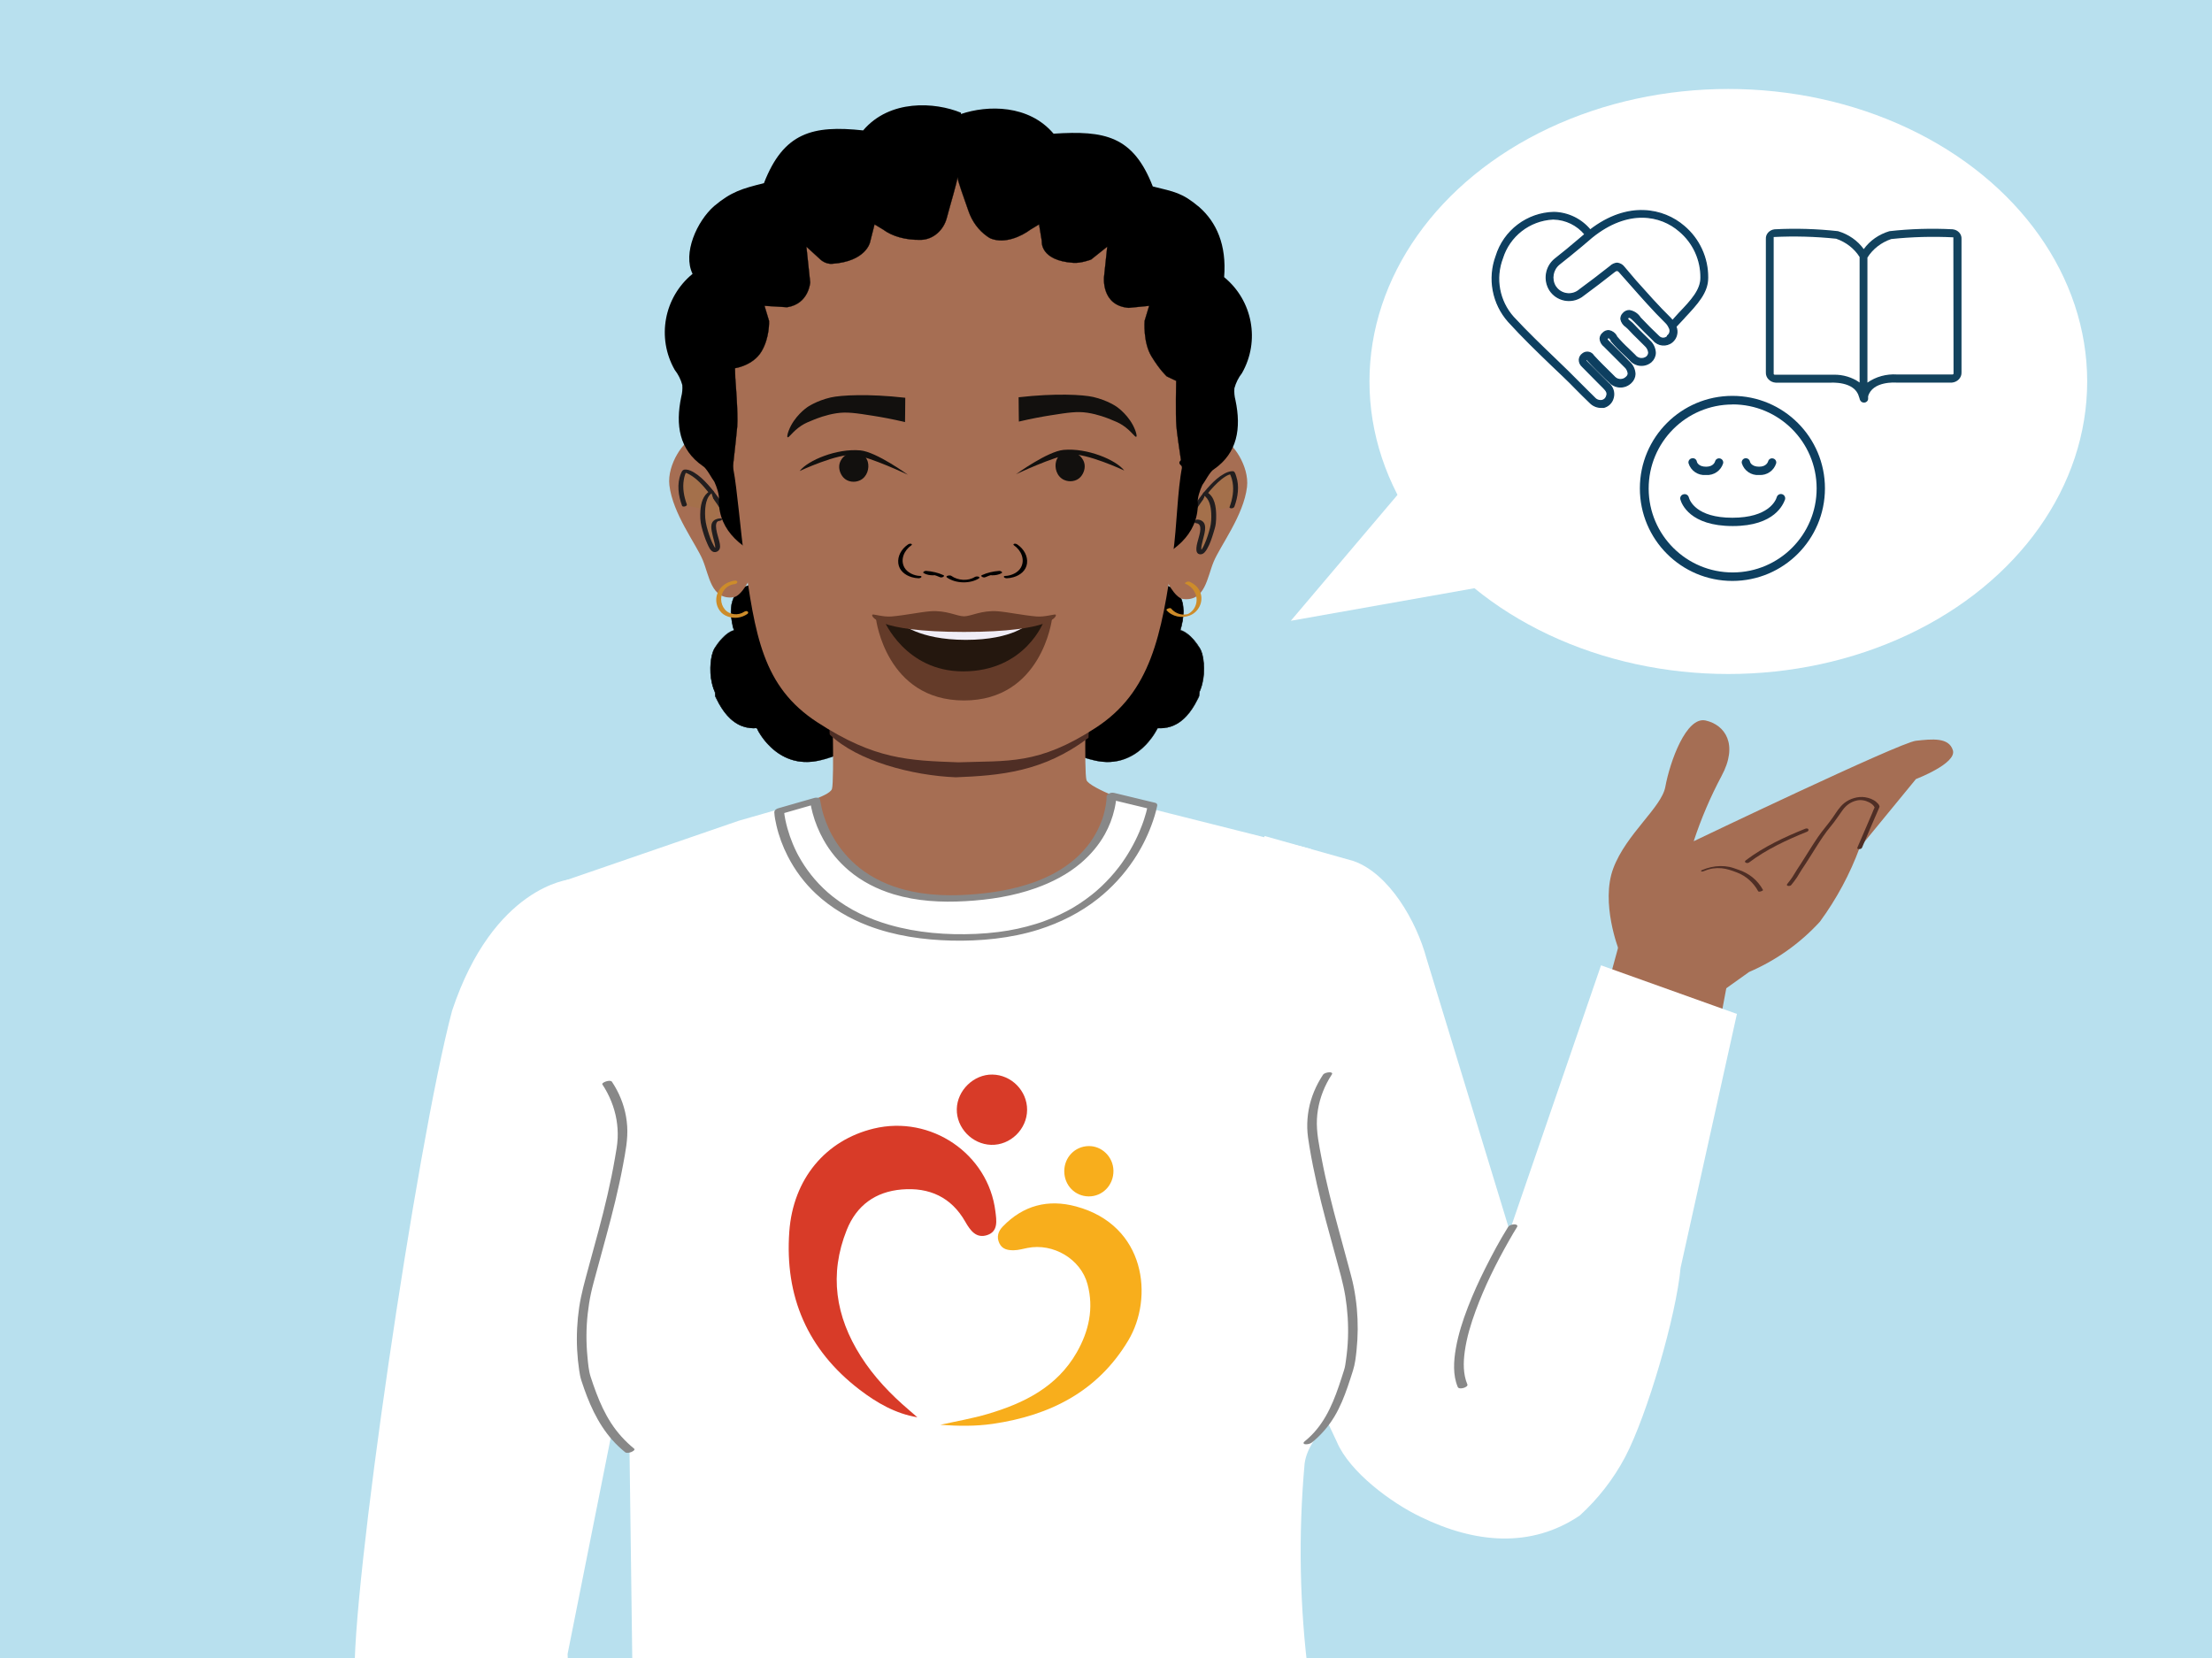 <?xml version="1.0" encoding="UTF-8"?>
<svg id="Layer_1" data-name="Layer 1" xmlns="http://www.w3.org/2000/svg" viewBox="0 0 1334 1000">
  <rect x="0" y="0" width="1334" height="1000" fill="#808080" stroke="none"/>
  <defs>
    <style>
      .cls-1 {
        fill: #cd8c2a;
      }

      .cls-1, .cls-2, .cls-3, .cls-4, .cls-5, .cls-6, .cls-7, .cls-8, .cls-9, .cls-10, .cls-11, .cls-12, .cls-13, .cls-14, .cls-15, .cls-16, .cls-17, .cls-18 {
        stroke-width: 0px;
      }

      .cls-19 {
        stroke: #000;
        stroke-width: .14px;
      }

      .cls-19, .cls-20 {
        stroke-miterlimit: 10;
      }

      .cls-19, .cls-10 {
        fill: #000;
      }

      .cls-2 {
        fill: #d83b28;
      }

      .cls-3 {
        fill: #a4704b;
      }

      .cls-20 {
        stroke: #0d3f60;
        stroke-width: .75px;
      }

      .cls-20, .cls-5 {
        fill: #0d3f60;
      }

      .cls-4 {
        fill: #643b29;
      }

      .cls-6 {
        fill: #13435e;
      }

      .cls-7 {
        fill: #f0edf6;
      }

      .cls-8 {
        fill: #a56e54;
      }

      .cls-9 {
        fill: #888;
      }

      .cls-11 {
        fill: #221e1f;
      }

      .cls-12 {
        fill: #a66e53;
      }

      .cls-13 {
        fill: #12100e;
      }

      .cls-14 {
        fill: #b8e0ee;
      }

      .cls-15 {
        fill: #f8ae1c;
      }

      .cls-16 {
        fill: #24170e;
      }

      .cls-17 {
        fill: #fff;
      }

      .cls-18 {
        fill: #4f2e25;
      }
    </style>
  </defs>
  <rect class="cls-14" x="-11.35" y="-28.91" width="1359.5" height="1057.58" rx="12" ry="12"/>
  <g>
    <path class="cls-8" d="M1022.61,707.71c4.66-41.72,21.26-126.17,21.26-126.17l-64.26-23.82-40.29,147.66c25.34,11.07,57.37-7.28,83.29,2.33Z"/>
    <path class="cls-8" d="M1013.77,615.51l41.09-29.31c16.21-6.96,30.75-17.28,42.66-30.29,10.05-13.71,18.14-28.75,24.02-44.7l24.29-29.61,9.63-11.74s24.68-9.39,22.28-17.33c-2.4-7.94-12.52-6.84-22.35-5.75-9.83,1.09-133.96,60.57-133.96,60.57,4.45-13.54,10.05-26.66,16.74-39.24,10.41-19.22,2.11-30.94-9.54-33.56-11.65-2.62-21.47,24.55-24.32,40.04-2.28,12.43-23.59,28.32-31.38,49.14-7.79,20.82,3.35,49.14,3.35,49.14-8.88,38.51,37.46,42.63,37.46,42.63Z"/>
    <path class="cls-18" d="M1122.91,511.31c3.49-8.11,6.86-16.29,10.46-24.34,0-.01.01-.03.02-.04-.51,1.12.14-.63.03-.03.06-.29.11-.38.04-.7-.19-.92-1.19-1.86-1.84-2.44-1.86-1.66-4.46-2.58-6.89-2.94-4.31-.64-9.1.81-12.5,3.53-2.93,2.35-4.82,5.65-6.93,8.7-2.83,4.08-6.18,7.74-8.98,11.85-3.57,5.24-6.81,10.7-10.25,16.02-1.5,2.32-3.05,4.58-4.44,6.97-1.08,1.86-2.43,3.52-3.76,5.21-1.1,1.4,1.66,1.57,2.37.66,1.2-1.53,2.47-3.04,3.52-4.68s1.9-3.26,2.97-4.84c2.98-4.39,5.72-8.93,8.57-13.4,2.73-4.29,5.5-8.6,8.79-12.49,2.64-3.12,4.77-6.55,7.19-9.83,2.15-2.91,4.8-4.84,8.35-5.7,2.53-.61,5.23-.14,7.54,1.04,1.1.56,2.1,1.26,2.86,2.25,0,0,.55.93.55.93.05,0,.48-1.06.07-.29-.65,1.19-1.09,2.54-1.63,3.79-1.1,2.57-2.21,5.13-3.31,7.7-1.85,4.29-3.69,8.59-5.54,12.88-.61,1.41,2.29,1.22,2.73.2h0Z"/>
    <path class="cls-18" d="M1054.8,520.18c10.6-7.99,22.81-13.64,35.06-18.59.56-.22,1.08-.92.68-1.5-.42-.62-1.4-.45-1.97-.22-12.49,5.04-24.9,10.84-35.7,18.98-1.57,1.18.77,2.19,1.92,1.33h0Z"/>
    <path class="cls-18" d="M1063.22,536.74c-3.21-5.89-8.44-10.09-14.79-12.18-1.85-.61-3.61-1.35-5.54-1.73-1.78-.35-3.59-.52-5.41-.49-3.83.05-7.55.93-11.06,2.42-.4.17-.84.5-.35.78.5.28,1.58-.17,2.03-.36,3.19-1.36,6.65-1.84,10.1-1.53,3.23.28,6.28,1.41,9.29,2.55,5.49,2.08,10.04,6.19,12.83,11.32.4.73,3.15-.31,2.9-.78h0Z"/>
    <path class="cls-17" d="M342.3,997.55l43.6-218.55-42.22-248.59s-45.98,3.98-71.04,79.16c-21.38,80.54-61.3,352.5-58.7,404,.84,15.33,6.05,52.57,12.87,97.02h120.23l-4.75-113.03Z"/>
    <path class="cls-17" d="M965.54,582.21l-55.1,160.16-50.19-164.45c-5.98-22.15-22.38-51.03-43.99-58.62l-53.64-15.1-36.55,195.1,80.16,170.34c7.66,18.16,32.87,36.82,50.58,45.25,32.57,15.86,66.38,19.09,95.89-.84,11.08-10.09,20.33-22.01,27.36-35.25,13.41-25.52,30.85-85.42,33.45-114.15l33.98-153.13-81.93-29.31Z"/>
    <path class="cls-17" d="M802.85,1078.63c-2.81-11.78-6.66-23.3-11.49-34.41-3.22-10.49-1.25-21.32-2.05-32.26-5.56-42.87-6.4-86.22-2.53-129.28,2.61-19.23,25.96-30.65,37-67.59,9.73-32.26-33.26-303.08-33.26-303.08l-95.94-24.14-24.37-4.98-1.92-1.07c-.21,1.45-.21,2.92,0,4.37v2.38c-13.33,23.66-37.47,39.22-64.52,41.61-9.39.65-18.81.65-28.2,0-29.27-1.71-55.97-17.28-71.88-41.92l-.46-9.81-57.7,16.55-107.67,37.09-2.3,219.7c2.53,45.29-1.38,53.64,17.47,94.49l26.59,26.74,1.84,139.24s-15.79,37.63-35.1,97.02h461.55c-1.92-10.12-2.99-21.07-5.06-30.65Z"/>
    <path class="cls-9" d="M909.52,739.98c-5.04,8.07-9.55,16.5-13.81,25-3.83,7.65-7.38,15.44-10.46,23.42-3.1,8.03-5.78,16.31-7.26,24.81-1.32,7.59-1.91,16.05,1.14,23.31.81,1.92,6.51.14,5.8-1.55-2.64-6.28-2.48-13.4-1.55-20.02,1.17-8.34,3.65-16.49,6.55-24.38,5.35-14.58,12.31-28.58,19.97-42.07,1.62-2.85,3.26-5.7,5-8.48.7-1.12-.61-1.58-1.54-1.59-1.19-.02-3.14.44-3.83,1.55h0Z"/>
    <path class="cls-9" d="M797.89,648.17c-4.21,6.39-7.25,13.47-8.64,21.02-.67,3.65-.96,7.39-.88,11.1.09,3.94.74,7.8,1.39,11.67,2.51,14.95,5.98,29.7,9.89,44.35,1.91,7.15,3.9,14.28,5.83,21.43,2.15,7.95,4.52,15.91,5.85,24.05s1.91,16.91,1.59,25.4c-.16,4.3-.56,8.58-1.16,12.84-.29,2.06-.52,4.2-1.16,6.19-.52,1.61-1.03,3.22-1.55,4.84-4.09,12.69-8.8,25.31-18.48,34.88-1.23,1.22-2.53,2.36-3.87,3.46-.87.71-.71,1.49.44,1.64,1.29.17,3.08-.27,4.1-1.1,5.44-4.43,9.99-9.69,13.59-15.71,3.36-5.62,5.8-11.72,7.93-17.89,1.11-3.21,2.14-6.45,3.17-9.69,1.27-3.96,1.74-8.15,2.17-12.28.87-8.4.94-16.88.16-25.29-.4-4.32-1.02-8.62-1.86-12.88-.81-4.11-1.97-8.17-3.04-12.22-1.95-7.38-3.99-14.73-5.99-22.1-3.9-14.31-7.59-28.67-10.35-43.24-1.48-7.79-3.21-15.74-2.81-23.71.38-7.57,2.51-15.04,5.98-21.77.91-1.77,1.92-3.48,3.01-5.14.7-1.06-.61-1.33-1.46-1.31-1.11.03-3.17.44-3.85,1.48h0Z"/>
  </g>
  <g>
    <path class="cls-10" d="M541.22,413.26c-4.79-8.64-9.2-17.49-13.26-26.51-.99-2.19.59-4.46,2.5-5.02-1.84-3.21-4.32-7.03-7.12-9.94-5.9-6.14-20.74-8.77-20.74-8.77,0,0-.16-15.54-7.13-16.22-6.98-.68-21.07,2.77-21.07,2.77,0,0-12.91-7.52-22.78,3.48,0,0-10.83,1.61-10.75,15.84.01,3.08.54,6.75,1.8,11.13,0,0-5.28.93-11.56,10.79-2.71,4.25-4.26,17.02.17,26.76l.13,2.3c5.84,12.82,13.64,20.02,25.03,19.31.05.12,11.6,25.38,37.67,19.51,22.64-5.09,27.29-17.3,27.29-17.3,0,0,11.42,3.75,16.68,1.44,5.51-2.43,9.02-7.67,10.64-13.48-2.58-5.33-5.06-10.7-7.5-16.09Z"/>
    <path class="cls-10" d="M541.37,413.22c-2.9-5.23-5.66-10.53-8.28-15.9-1.29-2.65-2.56-5.32-3.79-8-.53-1.15-1.36-2.43-1.48-3.71-.16-1.74,1.09-3.3,2.68-3.85.01,0,.12-.04.1-.07-2.19-3.8-4.67-7.87-8.01-10.78-2.59-2.26-5.84-3.74-9.03-4.93-2.7-1.01-5.49-1.82-8.3-2.47-.68-.16-1.63-.18-2.26-.48-.35-.17-.25,0-.27-.49-.23-4.4-.66-9.54-3.27-13.25-1.47-2.1-3.37-2.61-5.83-2.62-3.38-.01-6.76.46-10.08,1.02-2.7.45-5.39.98-8.06,1.59-.29.07-.58.16-.87.2-.27.04-.2.01-.13.03-.45-.12-.91-.46-1.34-.65-4.91-2.15-10.65-2.59-15.61-.35-1.69.76-3.25,1.82-4.61,3.07-.63.58-.97,1.23-1.71,1.5-1.24.46-2.43.78-3.59,1.47-5.16,3.06-7.03,8.98-6.93,14.71.04,2.14.3,4.27.72,6.37.23,1.19.4,2.61.88,3.73.27.63.46.39.17.65-.27.24-1.02.36-1.36.52-.88.42-1.7.94-2.48,1.52-3.1,2.3-5.69,5.5-7.69,8.78-1.56,2.56-2.11,5.76-2.41,8.7-.44,4.28-.2,8.68.81,12.87.25,1.02.54,2.03.89,3.01.28.8.77,1.62.89,2.45.08.58,0,1.18.1,1.75.14.85.67,1.68,1.06,2.45,3.28,6.56,7.96,13.13,15.05,15.86,1.55.59,3.17.99,4.82,1.18.74.09,1.48.14,2.22.15.4,0,1.61-.24,1.91-.04.4.25.79,1.53,1.03,1.94,1.99,3.47,4.49,6.67,7.39,9.44,4.15,3.96,9.21,6.95,14.82,8.25,7.33,1.7,14.82.26,21.82-2.18,5.86-2.04,11.58-5.04,15.99-9.48,1.62-1.63,3.38-3.62,4.21-5.82-.11.29-.38-.09-.08.12.24.18.74.23,1.03.31,1.24.36,2.49.67,3.75.94,3.1.66,6.42,1.2,9.58.73,3.07-.45,5.84-2.4,7.92-4.63,1.36-1.46,2.47-3.13,3.36-4.91.44-.87.82-1.77,1.15-2.69.18-.5.43-1.05.52-1.58.1-.6-.15-.9-.43-1.48-2.39-4.96-4.69-9.96-6.96-14.98-.03-.07-.33.04-.31.08,1.96,4.34,3.96,8.67,6.01,12.98.44.92,1.51,2.4,1.39,3.45-.09.8-.54,1.69-.84,2.43-.66,1.63-1.48,3.2-2.49,4.64-2.12,3.03-5.42,6-9.19,6.56-2.98.45-6.1-.04-9.03-.64-1.81-.37-3.62-.82-5.38-1.39-.06-.02-.26.02-.28.09-.87,2.25-2.66,4.28-4.34,5.95-5.18,5.16-12.09,8.34-19.05,10.32-7.89,2.24-16.02,2.64-23.62-.83-5.06-2.31-9.39-5.99-12.86-10.29-1.83-2.27-3.58-4.77-4.79-7.43-.01-.03-.07-.02-.09-.02-5.53.31-10.77-1.37-14.99-4.97-2.18-1.86-4.03-4.08-5.63-6.46-.9-1.33-1.71-2.71-2.47-4.13-.63-1.17-1.59-2.57-1.86-3.87-.16-.77.02-1.6-.21-2.35-.47-1.56-1.19-3.04-1.6-4.63-.81-3.16-1.15-6.45-1.11-9.71.03-2.84.34-5.7,1.08-8.45.7-2.58,2-4.65,3.61-6.78,1.81-2.4,3.92-4.7,6.45-6.35.84-.55,1.84-1.17,2.84-1.35.02,0,.2-.04.19-.09-2.24-7.92-3.66-18.89,3.83-24.59.94-.72,1.99-1.31,3.1-1.74.55-.22,1.16-.3,1.71-.52.08-.03.17-.02.25-.06.34-.16.67-.69.93-.95.52-.51,1.07-1,1.64-1.45,2.28-1.8,4.98-2.99,7.86-3.38,3.46-.47,7.03.16,10.25,1.47.55.22,1.25.75,1.83.86.29.05.64-.1.92-.16,3.39-.78,6.81-1.45,10.24-1.96,2.25-.33,4.51-.6,6.78-.68,1.68-.06,3.59-.19,5.08.7,2.92,1.74,3.93,5.88,4.51,8.98.41,2.16.66,4.39.69,6.59,0,.01.01.02.03.02,5.97,1.06,12.27,2.92,17.43,6.16,2.01,1.26,3.62,2.83,5.11,4.67.87,1.07,1.68,2.18,2.46,3.31.82,1.2,1.89,2.53,2.44,3.88.24.59.24.5-.18.87-.31.27-.7.43-1.01.72-.72.69-1.21,1.64-1.22,2.65-.02,1.4.92,2.82,1.49,4.07.67,1.45,1.34,2.89,2.02,4.33,3.15,6.62,6.49,13.15,10.05,19.56.04.07.33-.04.31-.08Z"/>
  </g>
  <g>
    <path class="cls-10" d="M613.27,413.26c4.79-8.64,9.2-17.49,13.26-26.51.99-2.19-.59-4.46-2.5-5.02,1.84-3.21,4.32-7.03,7.12-9.94,5.9-6.14,20.74-8.77,20.74-8.77,0,0,.16-15.54,7.13-16.22,6.98-.68,21.07,2.77,21.07,2.77,0,0,12.91-7.52,22.78,3.48,0,0,10.83,1.61,10.75,15.84-.01,3.08-.54,6.75-1.8,11.13,0,0,5.28.93,11.56,10.79,2.71,4.25,4.26,17.02-.17,26.76l-.13,2.3c-5.84,12.82-13.64,20.02-25.03,19.31-.05.12-11.6,25.38-37.67,19.51-22.64-5.09-27.29-17.3-27.29-17.3,0,0-11.42,3.75-16.68,1.44-5.51-2.43-9.02-7.67-10.64-13.48,2.58-5.33,5.06-10.7,7.5-16.09Z"/>
    <path class="cls-10" d="M613.43,413.23c3.01-5.44,5.88-10.95,8.6-16.54,1.39-2.87,2.75-5.75,4.07-8.66.46-1.01,1.01-1.98.87-3.13s-.82-2.1-1.72-2.71c-.62-.42-.93-.4-.66-1.16.2-.58.73-1.22,1.05-1.74.76-1.21,1.55-2.4,2.39-3.56,1.46-2,3.04-3.99,5.02-5.49,3.41-2.59,7.6-4.16,11.66-5.39,2.35-.71,4.74-1.34,7.16-1.77.04,0,.19-.04.19-.09.02-1.83.21-3.67.49-5.47.47-2.98,1.2-6.34,3.16-8.72,1.4-1.7,3.16-2.01,5.28-2.01,2.13,0,4.26.21,6.37.49,3.67.48,7.32,1.17,10.94,1.98.49.11,1.22.44,1.73.39.35-.04.74-.35,1.05-.5,2.94-1.38,6.25-2.13,9.5-2,2.33.1,4.64.67,6.73,1.73,1.03.52,2,1.15,2.9,1.86.52.41,1.02.85,1.49,1.31.3.29.69.9,1.05,1.07.3.14.74.16,1.07.26.94.29,1.84.69,2.69,1.19,8.84,5.16,7.54,17.11,5.17,25.49,0,.02,0,.03.02.03,2.55.47,4.97,2.75,6.68,4.51,2.07,2.13,4.23,4.7,5.47,7.42.99,2.19,1.46,4.64,1.74,7.02.36,3.03.35,6.12,0,9.15-.21,1.81-.55,3.6-1.05,5.36-.21.76-.45,1.51-.73,2.24-.22.6-.61,1.23-.75,1.84-.16.72.04,1.53-.13,2.25s-.7,1.53-1.04,2.2c-.38.75-.77,1.5-1.17,2.23-1.5,2.71-3.24,5.3-5.33,7.59-4.52,4.94-10.5,7.59-17.22,7.21-.06,0-.23.02-.26.09-.99,2.19-2.38,4.25-3.81,6.17-3.2,4.29-7.22,8.05-11.95,10.6-7.13,3.86-15.14,4.24-22.92,2.35-7.32-1.79-14.64-4.77-20.34-9.82-2.18-1.93-4.55-4.38-5.62-7.16-.02-.05-.18,0-.21.01-4.41,1.44-9.53,2.66-14.17,2.03-3.27-.45-6.19-2.66-8.29-5.1-1.18-1.37-2.16-2.9-2.95-4.51-.38-.77-.71-1.56-1.01-2.36-.17-.45-.37-.93-.47-1.4-.17-.78.1-1.33.43-2.03,2.35-4.89,4.62-9.82,6.86-14.76.02-.04-.27-.02-.31.06-2.34,5.17-4.72,10.32-7.18,15.42-.29.61-.35.59-.17,1.21.16.53.33,1.05.52,1.57.38,1.03.83,2.04,1.34,3.01.9,1.7,2.02,3.29,3.36,4.67,2.4,2.48,5.41,4.27,8.9,4.44,3.11.16,6.27-.41,9.29-1.12,1.12-.26,2.23-.56,3.33-.89.13-.04.45-.21.58-.18.12.03-.21-.1-.12.07.4.71.74,1.44,1.19,2.13,2.57,3.87,6.34,6.89,10.32,9.19,3.29,1.91,6.82,3.37,10.45,4.49,4,1.25,8.12,2.21,12.32,2.3,5.96.13,11.83-1.5,16.88-4.66,4.15-2.6,7.7-6.12,10.58-10.07.95-1.3,1.83-2.66,2.62-4.07.23-.4.41-.85.66-1.24.3-.46.03-.25.45-.32.77-.13,1.66.03,2.44-.02.83-.05,1.67-.15,2.49-.3,1.41-.25,2.79-.65,4.12-1.2,3.04-1.25,5.7-3.25,7.94-5.64,2.74-2.92,4.87-6.35,6.67-9.91.37-.73.96-1.61,1.13-2.4.12-.58.04-1.22.1-1.81.09-.79.49-1.5.77-2.25.41-1.11.75-2.24,1.03-3.38.98-4.03,1.24-8.25.87-12.37-.27-3.06-.8-6.44-2.41-9.12-2-3.31-4.61-6.54-7.74-8.85-.81-.6-1.68-1.16-2.61-1.57-.21-.1-1.08-.26-1.22-.44-.15-.2.4-1.67.5-2.04.28-1.13.52-2.26.72-3.41.36-2.07.56-4.16.53-6.26-.05-3.44-.79-6.97-2.75-9.85-1.22-1.79-2.87-3.27-4.79-4.27-1.01-.53-2.15-.67-3.15-1.14-.44-.21-.86-.86-1.24-1.22-.84-.8-1.74-1.52-2.71-2.15-1.51-.97-3.17-1.7-4.92-2.14-2.83-.71-5.8-.62-8.63,0-1.76.39-3.58.97-5.18,1.83-.12.06-.26.17-.39.21.26-.07.19.02-.04-.1-.67-.35-1.72-.4-2.46-.55-3.17-.68-6.36-1.28-9.58-1.71-2.94-.39-6.21-.9-9.17-.4-4.7.79-5.97,7.14-6.56,11.02-.26,1.7-.37,3.4-.46,5.12-.01.25.21-.03.11.05-.13.1-.51.1-.67.13-.88.18-1.77.38-2.64.59-5.8,1.42-12.33,3.36-16.85,7.45-3.23,2.92-5.65,6.86-7.81,10.61,0,0,0,.02,0,.02,1.2.41,2.2,1.3,2.61,2.52.48,1.44-.22,2.71-.81,4-1.29,2.83-2.61,5.64-3.97,8.44-2.72,5.59-5.58,11.11-8.6,16.54-.02.03.26.02.31-.06Z"/>
  </g>
  <path class="cls-12" d="M440.85,285.94s-14.69-22.28-22.95-21.34c-5.02.57-15.72,15.28-14.21,28.08,2.02,17.12,16.04,35.32,20.08,44.99,4.04,9.68,5.09,24.1,18.4,22.58,5.27-.6,10.61-12.33,10.61-12.33,0,0-7.52-46.74-11.93-61.99Z"/>
  <g>
    <path class="cls-3" d="M438.09,310.12c-16.54-27.15-25.3-26.07-25.3-26.07,0,0-4.9,7.57-.02,20.58"/>
    <path class="cls-11" d="M439.43,309.54c-3.71-6.08-7.72-12.05-12.52-17.34-2.47-2.72-5.21-5.37-8.38-7.26-1.41-.84-3.02-1.61-4.69-1.75-.29-.02-.58-.04-.87,0-1.49.19-1.89,1.34-2.38,2.55-2.48,6.15-1.5,13.22.73,19.28.4,1.09,3.28.25,2.9-.78-1.75-4.76-2.7-9.9-1.82-14.94.31-1.75.77-3.66,1.74-5.18l-1.54.8c.17-.02-.52.08-.09.01.08-.01.21.01.29.03-.28-.05-.09-.03.17.04,1.09.28,1.66.51,2.77,1.13,4.56,2.53,8.22,6.71,11.44,10.71,3.52,4.38,6.64,9.08,9.57,13.87.54.89,3.35-.07,2.68-1.17h0Z"/>
  </g>
  <g>
    <path class="cls-3" d="M433.96,313.41c-7.94.37.21,14.12-1.45,17.88-1.66,3.76-5.86-4.97-8.45-15.86,0,0-2.19-14.9,4.82-18.71"/>
    <path class="cls-11" d="M434.17,312.64c-1.79.12-3.78.84-4.65,2.52-.8,1.54-.59,3.45-.31,5.09.35,2.09.95,4.12,1.45,6.17.35,1.43.99,3.35.5,4.81-.04.12-.26.56-.27.53.02.03,1.41-.42,1.41-.36,0-.01-.06.01-.08-.04-.02-.05-.28-.22-.32-.25-.69-.59-1.18-1.48-1.6-2.27-1.48-2.74-2.5-5.75-3.4-8.73-1.07-3.53-1.7-6.64-1.69-10.31.02-4.17.5-10.37,4.58-12.68.46-.26.79-.74.27-1.09s-1.57,0-2.05.28c-4.1,2.32-5.3,7.26-5.61,11.63-.23,3.25-.13,6.53.69,9.69.91,3.52,2,7.04,3.51,10.35.71,1.56,1.7,4.06,3.42,4.8,1.6.69,3.6-.37,4.07-2s-.15-3.66-.54-5.26c-.51-2.09-3.78-11.08.23-11.34.48-.03,1.57-.37,1.65-.96.09-.65-.84-.61-1.24-.58h0Z"/>
  </g>
  <path class="cls-12" d="M714.88,286.97s14.69-22.28,22.95-21.34c5.02.57,15.72,15.28,14.21,28.08-2.02,17.12-16.04,35.32-20.08,44.99-4.04,9.68-5.09,24.1-18.4,22.58-5.27-.6-10.61-12.33-10.61-12.33,0,0,7.52-46.74,11.93-61.99Z"/>
  <g>
    <path class="cls-3" d="M717.65,311.16c16.54-27.15,25.3-26.07,25.3-26.07,0,0,4.9,7.57.02,20.58"/>
    <path class="cls-11" d="M719.01,311.24c4.38-7.17,9.17-14.37,15.32-20.16,1.51-1.42,3.11-2.75,4.89-3.81.56-.34.82-.48,1.59-.81.13-.05.25-.1.38-.15.39-.16-.09.02.05-.02.2-.06.4-.12.61-.18.1-.03.19-.04.29-.07.33-.09-.4.04-.09.02.12-.01.26-.02.39-.05.28-.05-.42-.04-.02,0l-.8-.32c.24.37.37.68.61,1.24.53,1.27.89,2.61,1.12,3.96.88,5.03-.08,10.19-1.83,14.93-.24.66.91.79,1.29.76.67-.06,1.38-.41,1.63-1.06,2.11-5.74,3.07-12.27,1.12-18.19-.27-.81-.62-2.17-1.25-2.81-.39-.39-1-.37-1.51-.33-1.62.12-3.19.8-4.59,1.57-3.06,1.67-5.71,4.07-8.11,6.57-5.37,5.61-9.76,12.14-13.8,18.75-.76,1.25,2.16,1.1,2.73.17h0Z"/>
  </g>
  <g>
    <path class="cls-3" d="M721.77,314.45c7.94.37-.21,14.12,1.45,17.88,1.66,3.76,5.86-4.97,8.45-15.86,0,0,2.19-14.9-4.82-18.71"/>
    <path class="cls-11" d="M721.29,315.55c4.37.28,2.09,6.88,1.43,9.42-.54,2.09-3.02,9.18,1.14,9.35,2.06.09,3.35-1.93,4.23-3.5,1.6-2.83,2.66-5.99,3.6-9.08.62-2.03,1.33-4.12,1.55-6.24.17-1.64.24-3.29.21-4.94-.08-4.78-.88-11.04-5.5-13.65-.65-.37-1.49-.32-2.08.16-.44.35-.79,1.2-.14,1.57,3.7,2.09,4.53,7.02,4.73,10.9.15,2.99.02,5.96-.73,8.86-.86,3.32-1.9,6.63-3.3,9.76-.45,1.02-.93,2.05-1.55,2.97-.22.34-.52.62-.74.95.05-.08-.21.21-.22.17-.05-.18.95-.12.86-.08.12-.05,0,.11-.12-.22-.1-.27-.18-.53-.2-.82-.07-.77.09-1.58.23-2.33.38-2.03.99-4.01,1.46-6.03.46-1.99.96-4.26.41-6.28-.55-2.01-2.3-3-4.3-3.13-.69-.04-1.6.19-1.88.91-.25.64.23,1.25.9,1.29h0Z"/>
  </g>
  <path class="cls-10" d="M738.24,167.15c1.59-19.44-4.64-33.15-15.01-42.27-10.37-8.72-14.88-9.16-28.02-12.44-11.85-30.52-28.98-33.83-59.83-31.82-14.96-17.66-39.85-17.29-55.85-11.85,0-.27,0-.53,0-.8-15.7-6.48-43-8.18-58.99,10.68-30.49-3.31-47.99,1.3-59.83,31.82-13.15,3.28-19.67,5.12-30.05,13.83-10.38,9.12-19.06,28.46-12.99,40.87-17.24,14.08-21.79,38.56-10.76,57.9,2.11,2.7,3.66,5.81,4.56,9.12.2,2.42-.02,4.86-.64,7.2-3.56,16.96-1.23,31.82,12.99,41.67,2.3,1.2,5.39,7.45,6.99,9.49,1.33,2.84,3.25,8.16,2.7,11.25-.06,18.94,14.88,30.25,32.74,36.53l111,4.01c.54-6.9-.89-14.42-.77-20.9.18-9.25.84-18.53,1.42-27.8.6,9.92,1.34,19.86,1.53,29.77.13,6.48-1.3,14-.77,20.9l111-4.01c17.86-6.29,32.81-17.6,32.74-36.53-.55-3.09,1.37-8.41,2.7-11.25,1.6-2.04,4.69-8.29,6.99-9.49,14.22-9.85,16.55-24.71,12.99-41.67-.62-2.35-.84-4.78-.64-7.2.9-3.31,2.45-6.41,4.56-9.12,11.03-19.34,6.48-43.81-10.76-57.9Z"/>
  <path class="cls-12" d="M655.23,470.43c-1.53-4.87-.18-56.7-.18-56.7l-76.66,11.79-76.66-11.79s1.53,57.23,0,62.1c-1.53,4.87-25.37,10.7-25.37,10.7,0,0,2.47,55.2,102.03,55.2s108.76-55.61,108.76-55.61c0,0-30.39-10.82-31.92-15.69Z"/>
  <path class="cls-18" d="M500.13,427.08s.03,15.72.3,15.97c16.73,16.03,49.63,24.68,75.99,25.75,26.36-1.07,52.7-3.1,80.04-23.87,0,0,.7-17.18.73-18.42-47.38-.13-109.62.22-157.06.56Z"/>
  <path class="cls-12" d="M713.83,276.79s-5.16,1.64-.87,4.44c-3.02,15.29-3.05,35.03-5.61,53.49-6.79,48.71-13.46,82.72-46.55,104.22-34.67,22.56-52.9,19.72-82.84,20.83-29.94-1.12-50.36-1.57-85.03-24.13-33.07-21.51-37.57-52.22-44.34-100.93-1.51-10.86-4.28-41.56-6.21-51.09-1.42-7.07.54-13.53-.78-20.19-.02-.11-2.59,20.12-2.61,20.03-.02-.07-.02-.09-.02-.09-4.77-24.44-7.67-47-1.12-74.25,6.75-28.19,30.05-63.16,65.51-85.24h.02s.04-.02.04-.02c20.92-13.01,46.06-21.53,74.53-21.53,76.85,0,129.39,61.96,140.13,106.79,6.66,27.77.68,42.69-4.25,67.65Z"/>
  <path class="cls-1" d="M443.31,350.16c-5.64.63-10.67,4.65-11.3,10.51-.29,2.69.46,5.42,2.05,7.6,1.26,1.74,2.74,2.77,4.73,3.51,4.05,1.5,8.37.93,11.94-1.48.53-.36.7-1.08.15-1.5-.59-.45-1.53-.2-2.08.17-3.63,2.46-9.02,1.86-11.76-1.54s-2.89-8.35-.15-11.8c1.53-1.92,3.72-3.08,6.16-3.35.63-.07,1.52-.44,1.6-1.17s-.76-1.02-1.34-.95h0Z"/>
  <path class="cls-10" d="M587.86,347.99c-4.07,2.59-10.18,2.16-14.16-.69-.88-.63-3.89.08-2.65.97,5.26,3.77,14.05,3.91,19.3.57.52-.33.44-.8-.2-1.03-.66-.25-1.73-.17-2.28.19"/>
  <path class="cls-10" d="M569.03,346.91c-3.21-1.51-6.82-2.31-10.41-2.59-.53-.04-1.21.16-1.59.5-.3.27-.37.63.03.85,1.66.95,3.77,1.34,5.71,1.31.61-.01,1.42-.16,1.76-.69.32-.48-.27-.8-.75-.79-1.61.03-3.24-.29-4.61-1.07-.53.45-1.05.9-1.57,1.36,3.21.25,6.43.99,9.31,2.34.57.27,1.39.09,1.91-.21.38-.23.79-.75.22-1.03"/>
  <path class="cls-10" d="M554.9,347.36c-3.55-.1-7.72-1.93-9.47-5.08-2.64-4.76-.18-10.4,4.25-13.44.48-.33.23-.76-.26-.88-.64-.16-1.39.12-1.89.46-3.86,2.65-6.36,6.95-5.78,11.41.54,4.17,3.94,7.08,8.19,8.29,1.26.36,2.61.6,3.94.64.54.01,1.5-.18,1.77-.67.27-.5-.23-.72-.73-.74"/>
  <path class="cls-10" d="M592.08,346.91c3.21-1.51,6.82-2.31,10.41-2.59.53-.04,1.21.16,1.59.5.3.27.37.63-.03.85-1.66.95-3.77,1.34-5.71,1.31-.61-.01-1.42-.16-1.76-.69-.32-.48.27-.8.75-.79,1.61.03,3.24-.29,4.61-1.07.53.45,1.05.9,1.57,1.36-3.21.25-6.43.99-9.31,2.34-.57.27-1.39.09-1.91-.21-.38-.23-.79-.75-.22-1.03"/>
  <path class="cls-10" d="M606.21,347.36c3.55-.1,7.72-1.93,9.47-5.08,2.64-4.76.18-10.4-4.25-13.44-.48-.33-.23-.76.26-.88.64-.16,1.39.12,1.89.46,3.86,2.65,6.36,6.95,5.78,11.41-.54,4.17-3.94,7.08-8.19,8.29-1.26.36-2.61.6-3.94.64-.54.01-1.5-.18-1.77-.67-.27-.5.23-.72.73-.74"/>
  <path class="cls-13" d="M614.3,239.6c.02,2.77.05,5.54.07,8.32.02,2.12.05,4.23.08,6.34,7.69-1.82,14.27-3.01,19.24-3.79,10.51-1.66,15.88-2.47,22-1.55,6.42.96,11.88,3.14,13.99,4,2.98,1.21,4.98,1.98,7.37,3.55,5.19,3.42,7.32,7.29,8.17,6.95.77-.31-.51-3.71-.65-4.06-3.28-8.57-10.54-13.61-11.09-14.02,0,0-5.46-3.91-14.22-5.93-6.04-1.39-22.77-2.35-44.97.19"/>
  <path class="cls-13" d="M640.96,273.03c3.6-1.86,7.81-.25,10.17,1.83.56.49,2.05,1.89,2.74,4.26.89,3.02-.32,6.45-2.22,8.54-2.53,2.78-6.76,3.26-10,1.75-4.4-2.05-5.83-7.35-4.74-11.2.2-.7,1.15-3.67,4.05-5.18"/>
  <path class="cls-13" d="M612.72,286.03s18.97-13.8,28.67-14.69c14.16-1.3,31.6,5.95,36.61,12.44,0,0-23.08-10.84-33.03-9.65-9.51,1.13-32.26,11.9-32.26,11.9Z"/>
  <path class="cls-13" d="M545.95,239.9c-.02,2.77-.05,5.54-.07,8.32-.02,2.12-.05,4.23-.08,6.34-7.69-1.82-14.27-3.01-19.24-3.79-10.51-1.66-15.88-2.47-22-1.55-6.42.96-11.88,3.14-13.99,4-2.98,1.21-4.98,1.98-7.37,3.55-5.19,3.42-7.32,7.29-8.17,6.95-.77-.31.51-3.71.65-4.06,3.28-8.57,10.54-13.61,11.09-14.02,0,0,5.46-3.91,14.22-5.93,6.04-1.39,22.77-2.35,44.97.19"/>
  <path class="cls-13" d="M519.29,273.33c-3.6-1.86-7.81-.25-10.17,1.83-.56.49-2.05,1.89-2.74,4.26-.89,3.02.32,6.45,2.22,8.54,2.53,2.78,6.76,3.26,10,1.75,4.4-2.05,5.83-7.35,4.74-11.2-.2-.7-1.15-3.67-4.05-5.18"/>
  <path class="cls-13" d="M547.53,286.33s-18.97-13.8-28.67-14.69c-14.16-1.3-31.6,5.95-36.61,12.44,0,0,23.08-10.84,33.03-9.65,9.51,1.13,32.26,11.9,32.26,11.9Z"/>
  <path class="cls-17" d="M615.76,383.12c0,4.09-18.76,7.4-35.21,7.4s-35.21-3.31-35.21-7.4,18.76-7.4,35.21-7.4,35.21,3.31,35.21,7.4Z"/>
  <path class="cls-1" d="M714.89,352.08c4.69,1.86,7.67,6.8,6.51,11.83-.54,2.35-1.92,4.43-3.92,5.79-.24.16-.48.31-.73.45-.13.07-.55.2-.34.19-.06,0,.49-.12.21-.07-.12.02-.24.07-.35.1-.13.03-.26.07-.4.09.37-.08-.13.02-.23.04-.48.08-.79.12-1.25.14-3.21.15-6.09-1.25-8.16-3.67-.54-.63-3.29.38-2.71,1.05,3.33,3.89,9.23,5.05,13.98,3.2,5.4-2.11,8.43-8.31,6.43-13.79-1.13-3.11-3.64-5.38-6.68-6.59-.6-.24-1.5.03-2.04.33-.33.18-.93.67-.31.91h0Z"/>
  <path class="cls-4" d="M581.36,375.83c-20.24,0-53.03-2.31-53.03-2.31,0,0,6.11,48.94,53.03,48.94s53.03-48.94,53.03-48.94c0,0-32.79,2.31-53.03,2.31Z"/>
  <path class="cls-16" d="M581.56,375.83c-9.62,0-48.4-1.58-48.4-1.58,0,0,12.82,30.67,47.62,30.67,37.73,0,48.81-30.37,48.81-30.37l-48.03,1.28Z"/>
  <path class="cls-7" d="M581.98,377.24c-9.62,0-38.9-1.58-38.9-1.58,0,0,10.54,10.25,39.4,10.25s38.03-9.95,38.03-9.95l-38.53,1.28Z"/>
  <path class="cls-4" d="M636.52,370.65c-1.02-.24-6.62,1.56-11.4,1.16-7.96-.67-17.59-2.7-23.36-3.14-9.85-.74-16.11,3.04-20.39,3.04s-10.54-3.78-20.39-3.04c-5.77.43-15.4,2.47-23.36,3.14-4.78.4-10.38-1.41-11.4-1.16-1.42.34,1.34,10.48,55.17,10.48s56.56-10.14,55.14-10.48Z"/>
  <path class="cls-19" d="M715.92,171.37s7.32-19.34-2.49-21.84l-9.15-3.58s-.47-1.25-1.29-3.13h0c2.01-4.37-1.43-12.03-4.35-15.84-4.57-5.94-19.93-7.32-22.06-6.7-2.14.63-3.96,3.76-3.96,3.76,0,0-.3-9.07-3.65-11.27-3.34-2.19-22.83-9.07-22.83-9.07l-4.56,3.12c.12-.23,1.73-3.19-.61-5-2.36-1.82-27.8-13.89-44.06-12.97-.55.02-1.09.07-1.61.13l-6.76,3.18-.24.11c.07-.04.16-.08.26-.13,1.2-.64,3.76-2.22,2.45-3.51-.46-.46-1.39-.88-3.01-1.22-2.39-.49-5.97-.76-9.86-.88,0-.02,0-.03,0-.05-.37,0-.74.01-1.1.02-.37,0-.73-.02-1.1-.02,0,.02,0,.03,0,.05-3.89.12-7.46.39-9.86.88-1.63.34-2.56.76-3.01,1.22-1.32,1.3,1.25,2.87,2.45,3.51.09.05.18.09.26.13l-.24-.11-6.76-3.18c-.52-.07-1.06-.11-1.61-.13-16.26-.92-41.71,11.15-44.06,12.97-2.34,1.8-.73,4.77-.61,5l-4.56-3.12s-19.49,6.88-22.83,9.07c-3.35,2.2-4.87,7.42-4.87,7.42,0,0-5.94,1.97-8.08,1.34-2.13-.62-13.19,4.59-17.76,10.53-2.92,3.81-1.87,7.41-3.32,10.76h0c-.82,1.89-1.29,3.14-1.29,3.14l-11.44,3.46c-9.17,4-6.88,21.12-6.88,21.12-18.03,20.06-18.93,37.14-10.84,55.54,3.12,7.09-4.88,8.34-3.69,21.28,1.31,14.23,23.52,47.33,23.52,47.33,0,0,3.54-30.13,4.15-37.58.61-7.46-1.19-29.21-1.19-29.21l-.17-5.83s10.79-1.54,15.91-9.98c5.13-8.45,4.63-18.57,4.63-18.57l-2.74-9.08,13.64.85c13.17-2.05,13.91-14.99,13.91-14.99l-2.28-21.54,7.91,7.23s3.05,3.42,7.61,3.1c20.43-1.4,22.84-12.93,22.84-12.93l2.74-10.85,5.18,3.13c5.48,4.08,13.52,6.4,22.67,6.21.09,0,.18,0,.27,0,7.43-.26,13.53-5.95,15.42-13.14,2.14-8.14,6.37-22.04,6.49-24.71.1,2.32,3.95,12.65,6.62,20.44,2.12,6.18,6.02,11.64,11.37,15.37.87.61,1.61,1.07,2.11,1.26,8.53,3.32,18.44-1.35,23.92-5.42l5.18-3.13,1.65,10.16s-1.35,11.64,19.08,13.04c4.57.32,10.62-1.98,10.62-1.98l9.75-7.77-1.92,18.17s-1.93,17.37,14.85,18.73l12.35-1.22-2.74,9.08s-1.01,12.91,4.12,21.36c5.12,8.44,9.27,12.13,9.27,12.13l5.65,2.67s-.47,19.97.14,27.43c.6,7.46,5.8,40.37,5.8,40.37,0,0,14.93-29.1,19.33-42.7,6.06-18.72-11.33-24.47-3.75-34.43,8.19-10.76.84-46.86-14.92-48.97Z"/>
  <path class="cls-9" d="M382.44,873.72c-5.42-4.41-10.16-9.63-13.95-15.51s-6.45-11.74-8.84-17.99c-1.23-3.21-2.34-6.46-3.41-9.73-1.27-3.89-1.58-8.24-1.97-12.3-.83-8.58-.79-17.24.16-25.81.47-4.23,1.12-8.46,2.03-12.62s2.05-8.07,3.12-12.09c1.95-7.32,3.97-14.62,5.96-21.92,3.89-14.29,7.51-28.65,10.21-43.22,1.43-7.7,3.01-15.46,2.49-23.33s-2.68-15.09-6.25-21.84c-.89-1.69-1.88-3.32-2.93-4.92s-6.49.49-5.8,1.55c4.24,6.44,7.23,13.67,8.53,21.29.63,3.69.87,7.45.71,11.2-.17,4-.94,7.97-1.62,11.91-2.56,14.87-6.07,29.53-9.98,44.09-1.95,7.26-3.97,14.49-5.92,21.75-2.16,8.02-4.47,16.02-5.69,24.26s-1.67,17-1.24,25.51c.22,4.25.65,8.49,1.28,12.69.31,2.03.65,3.98,1.29,5.93.53,1.61,1.07,3.22,1.63,4.82,4.51,12.85,10.62,25.22,20.58,34.74,1.34,1.28,2.74,2.5,4.18,3.67.94.77,2.78.25,3.78-.15.47-.18,2.57-1.22,1.64-1.97h0Z"/>
  <g>
    <path class="cls-17" d="M491.65,483s5.96,61.71,86.73,58.73c92.98-3.43,91.88-61.71,91.88-61.71l24.71,5.96s-13.54,80.4-117.12,79.36c-103.58-1.04-107.98-76.1-107.98-76.1l21.78-6.24Z"/>
    <path class="cls-9" d="M488.75,483.78c.22,2.25.76,4.5,1.34,6.69,1.49,5.59,3.74,10.97,6.55,16.02,3.91,7.02,9.07,13.21,15.17,18.43,7.88,6.73,17.33,11.48,27.23,14.46,13.98,4.2,28.7,4.95,43.2,4.13,14.38-.81,28.87-3.03,42.47-7.89,9.75-3.49,19.12-8.29,27.05-15.02,5.83-4.95,10.85-10.8,14.57-17.49,2.62-4.71,4.59-9.82,5.78-15.08.57-2.54,1.11-5.27,1.06-7.89,0-.12,0-.24,0-.36l-4.63,2.1c7.2,1.74,14.4,3.47,21.6,5.21,1.04.25,2.08.5,3.12.75l-1.22-1.56c-.44,2.62-1.22,5.21-2.04,7.74-.09.29-.19.58-.29.87-.05.15-.1.3-.15.45-.2.6.13-.36-.05.16-.24.69-.49,1.37-.74,2.05-.55,1.48-1.15,2.95-1.77,4.4-1.52,3.54-3.25,6.99-5.17,10.33-1.06,1.85-2.18,3.67-3.36,5.45-.64.96-1.29,1.92-1.96,2.86-.07.1-.64.88-.3.42-.15.2-.3.41-.45.61-.38.51-.76,1.02-1.15,1.52-3.11,4.04-6.54,7.83-10.24,11.34-1.01.95-2.03,1.88-3.08,2.79-.54.47.26-.22-.08.07-.14.12-.28.24-.43.36-.23.19-.46.39-.69.58-.58.48-1.17.96-1.76,1.43-2.33,1.85-4.75,3.59-7.24,5.23-1.27.83-2.55,1.63-3.85,2.41-.32.19-.65.38-.97.57-.48.28-.11.06-.01,0-.18.1-.37.21-.55.31-.74.42-1.49.82-2.24,1.22-2.93,1.55-5.94,2.97-9.01,4.25-1.63.68-3.28,1.32-4.94,1.93-.57.21-.17.06-.05.02-.22.08-.45.16-.67.24-.41.14-.82.28-1.22.42-.92.31-1.85.61-2.78.9-3.65,1.13-7.34,2.1-11.07,2.91-4.03.87-7.47,1.45-11.72,1.99-4.49.57-9,.94-13.52,1.14-17.48.78-35.38-.64-52.19-5.49-12.33-3.55-23.87-8.96-34.02-16.98-2.2-1.74-3.82-3.15-5.86-5.12-1.8-1.74-3.52-3.56-5.15-5.45-2.98-3.46-5.67-7.18-8.02-11.1-.54-.9-1.07-1.82-1.58-2.74-.23-.43-.46-.85-.69-1.28-.1-.19-.2-.38-.3-.57.21.41-.18-.35-.23-.46-.84-1.68-1.62-3.39-2.34-5.12-1.24-2.99-2.31-6.05-3.19-9.17-.98-3.5-1.79-7.11-2.12-10.75-.02-.17-.03-.34-.04-.51l-2.41,2.59c6.36-1.82,12.71-3.64,19.07-5.47.9-.26,1.81-.52,2.71-.78,1.04-.3,2.77-1.24,2.41-2.59s-2.37-1.33-3.38-1.04c-6.36,1.82-12.71,3.64-19.07,5.47-.9.26-1.81.52-2.71.78-1.25.36-2.5,1.17-2.41,2.59.15,2.61.69,5.22,1.27,7.76,1.48,6.44,3.81,12.68,6.82,18.56,4.31,8.45,10.01,16.11,16.94,22.6,9.15,8.57,20.03,14.95,31.72,19.39,15.93,6.05,33.11,8.5,50.08,8.91s35.7-1.28,52.68-6.67c12.83-4.08,25.06-10.18,35.63-18.56,8.41-6.67,15.71-14.6,21.66-23.53,4.29-6.43,7.85-13.36,10.55-20.6,1.41-3.79,2.69-7.69,3.48-11.66.03-.17.07-.34.1-.52.13-.76-.52-1.4-1.22-1.56-7.2-1.74-14.4-3.47-21.6-5.21-1.04-.25-2.08-.5-3.12-.75s-2.01-.15-2.94.29c-.62.29-1.7.99-1.68,1.81.03,1.78-.22,3.6-.5,5.36-.32,1.96-.76,3.9-1.31,5.81-.17.58-.34,1.15-.52,1.72-.09.29-.19.57-.29.86.21-.61-.12.33-.2.54-.47,1.29-.99,2.56-1.55,3.81-1.26,2.79-2.75,5.48-4.45,8.04-.23.34-.46.68-.69,1.02-.11.16-.22.32-.33.48-.06.09-.13.18-.19.27-.26.36.18-.25,0-.01-.53.72-1.07,1.42-1.63,2.12-1.16,1.44-2.39,2.83-3.68,4.16-.69.71-1.4,1.41-2.12,2.09-.34.32-.68.63-1.02.94-.2.18-.4.36-.6.53-.1.09-.2.18-.3.27.15-.13.28-.24.05-.04-1.67,1.41-3.4,2.75-5.2,4.01-.92.64-1.86,1.27-2.8,1.87-.49.31-.98.61-1.48.91-.23.14-.47.28-.71.42-.14.08-.27.16-.41.24-.66.39.31-.17-.08.05-2.21,1.25-4.47,2.4-6.78,3.45-1.25.57-2.52,1.11-3.79,1.63-.64.26-1.28.51-1.92.75-.3.12-.61.23-.92.34-.18.07-.35.13-.53.19-.32.12.36-.12-.18.06-2.87.99-5.76,1.9-8.7,2.68-6.88,1.83-13.25,2.96-20.29,3.77-14.54,1.69-29.79,2.01-44.03-.96-10.55-2.2-20.31-6-29.09-12.21-6.53-4.62-12.19-10.49-16.7-17.41-.94-1.45-1.83-2.93-2.66-4.45-.19-.36-.39-.71-.58-1.07-.09-.17-.17-.33-.26-.5.22.42-.11-.23-.16-.32-.35-.71-.7-1.43-1.02-2.15-1.14-2.5-2.13-5.06-2.96-7.68-.97-3.04-1.59-6.09-2.16-9.22-.03-.14-.04-.29-.05-.43-.13-1.37-2.5-1.27-3.38-1.04-1.22.33-2.55,1.19-2.41,2.59Z"/>
  </g>
  <g>
    <path class="cls-2" d="M553.25,854.79c-13.29-2.22-24.53-8.75-34.9-16.69-31.37-24.03-45.17-56.18-42.34-95.31,2.29-31.73,21.87-55.12,50.91-62.13,34.45-8.31,69.09,15.17,73.38,49.95.66,5.33,1.84,12.05-4.91,14.28-6.63,2.19-10.17-2.64-13.3-8.13-8.4-14.74-21.69-20.77-38.28-19.37-15.86,1.34-27.22,9.6-33.14,24.36-10.76,26.84-6.79,52.26,8.49,76.28,7.86,12.36,17.86,22.86,28.98,32.33,1.72,1.47,3.42,2.96,5.13,4.45Z"/>
    <path class="cls-15" d="M567.07,859.33c9.54-2.15,19.22-3.78,28.58-6.54,21.89-6.46,41.76-16.27,53.7-37.12,7.33-12.81,10.41-26.62,6.49-41.19-4.08-15.17-20.7-24.93-36.22-21.82-2.71.54-5.42,1.33-8.15,1.38-3.49.07-7.03-.47-8.79-4.22-1.81-3.84-.71-7.21,2.07-10.09,12.34-12.78,27.32-16.67,44.23-12.09,42.11,11.4,46.83,55.08,31.47,80.78-18.4,30.8-47.19,45.28-81.68,50.32-10.53,1.54-21.06,1.35-31.7.59Z"/>
    <path class="cls-2" d="M598.46,648.09c11.49.14,21,9.79,20.96,21.25-.04,11.72-10.11,21.5-21.73,21.13-11.43-.36-20.91-10.24-20.67-21.57.23-11.28,10.21-20.97,21.45-20.82Z"/>
    <path class="cls-15" d="M641.83,706.46c-.03-8.38,6.33-15.03,14.57-15.24,8.07-.21,14.93,6.51,15.09,14.77.16,8.7-6.53,15.66-14.96,15.58-8.24-.09-14.66-6.69-14.69-15.1Z"/>
  </g>
  <ellipse class="cls-17" cx="1042.31" cy="230.08" rx="216.42" ry="176.42"/>
  <polygon class="cls-17" points="867.72 269.05 778.45 374.41 914.83 350.22 867.72 269.05"/>
  <path class="cls-20" d="M1015.54,191.71c7.98-8.54,14.33-15.29,14.27-24.28.09-11.93-5.14-23.28-14.27-30.97-12.31-10.57-33.72-15.29-56.54,2.3-5.4-6.55-13.38-10.42-21.86-10.62-16.1.37-30.14,11.01-34.84,26.41-4.96,13.48-2.11,28.59,7.42,39.34,8.26,9.1,17.25,17.82,26.02,26.25l6.91,6.58c2.7,2.53,5.28,5.17,7.87,7.81s5.62,5.62,8.37,8.26c1.69,1.77,4.02,2.8,6.46,2.87.62.05,1.24.05,1.85,0,2.75-.72,4.9-2.87,5.62-5.62.95-3.24-.16-6.73-2.81-8.82l-3.37-3.32-9.61-9.61c-.35-.28-.59-.68-.67-1.12,0,0,0-.28.51-.56h0c.35.26.66.59.9.96,3.37,3.71,7.02,7.25,10.51,10.68l2.25,2.08c3.29,3.72,8.97,4.06,12.69.77.16-.14.31-.28.46-.43,1.39-1.32,2.22-3.14,2.3-5.06-.1-2.79-1.34-5.41-3.43-7.25-2.42-2.47-4.83-4.95-7.31-7.36l-4.38-4.38-.39-.39c-.57-.5-1.07-1.09-1.46-1.74l.51-.56c.51-.56.51-.39.56-.39h0c.39,0,1.29,1.18,1.63,1.57v.45c2.35,2.75,4.87,5.36,7.53,7.81,1.29,1.24,2.59,2.42,3.82,3.71,3.15,3.8,8.79,4.32,12.58,1.17.04-.03.08-.07.12-.1,1.52-1.36,2.42-3.29,2.47-5.34-.11-2.77-1.32-5.38-3.37-7.25l-3.71-3.65c-2.14-2.08-4.33-4.21-6.35-6.46-.48-.51-1.01-.98-1.57-1.4-.56-.45-1.69-1.4-1.74-1.8s0,0,.28-.51.79-.39.79-.39h0c.84,0,2.42,1.63,3.37,2.59h0c4.05,4.21,7.81,7.92,11.24,11.24,2.82,3.39,7.85,3.85,11.24,1.03,2.7-2.25,3.61-6,2.25-9.24h0l4.89-5.23ZM1005.65,202.95c-1.45,1.44-3.78,1.44-5.23,0-3.65-3.43-7.36-7.14-11.24-11.24h0c-1.45-2.37-3.88-3.98-6.63-4.38h0c-1.41.02-2.75.66-3.65,1.74-.9.89-1.39,2.11-1.35,3.37.4,1.91,1.56,3.57,3.2,4.61.42.33.81.69,1.18,1.07,2.08,2.3,4.33,4.5,6.52,6.63,1.18,1.18,2.42,2.36,3.6,3.6,1.31,1.11,2.14,2.68,2.3,4.38-.08.97-.52,1.87-1.24,2.53-2.25,1.71-5.46,1.27-7.17-.98,0-.01-.02-.02-.03-.04l-3.88-3.77c-2.55-2.34-4.96-4.83-7.19-7.47l-.11-.45c-.96-1.61-2.55-2.73-4.38-3.09-1.35-.1-2.67.42-3.6,1.4-1.05.84-1.68,2.09-1.74,3.43.17,1.83,1.11,3.51,2.59,4.61l.39.39,4.38,4.38c2.47,2.42,4.89,4.83,7.31,7.31,1.28,1.06,2.1,2.57,2.3,4.21-.02.88-.44,1.7-1.12,2.25-1.93,1.98-5.09,2.02-7.07.09-.12-.12-.24-.24-.35-.37l-2.14-2.14c-3.43-3.37-7.02-6.86-10.28-10.45-1.24-2.08-3.93-2.76-6.01-1.53-.2.12-.39.25-.57.4-1.13.79-1.85,2.05-1.97,3.43-.04,1.57.62,3.07,1.8,4.1l9.55,9.67,3.32,3.32c1.91,1.91,2.42,3.15,1.85,4.78-.32,1.38-1.38,2.47-2.75,2.81-1.71.34-3.47-.26-4.61-1.57-2.81-2.7-5.62-5.62-8.32-8.26s-5.23-5.28-7.87-7.87l-6.97-6.74c-8.71-8.37-17.76-17.03-25.85-25.8-8.66-9.7-11.19-23.42-6.58-35.57,4.18-13.45,16.28-22.89,30.35-23.66h.62c7.33.2,14.21,3.56,18.88,9.22l-4.38,3.71c-4.44,3.77-9.05,7.64-13.71,11.24-5.63,4.57-6.96,12.63-3.09,18.77,4.16,6.33,12.66,8.09,18.99,3.94.47-.31.93-.65,1.36-1.01,5.62-4.16,12.14-9.05,18.55-14.16q1.63-1.35,2.87,0l6.97,7.87c6.74,7.64,13.71,15.57,21.13,22.87.89.86,1.6,1.89,2.08,3.03,1.02,1.68.58,3.85-1.01,5v.39ZM1008.68,193.39l-1.35-1.52c-7.31-7.14-14.22-15.01-20.91-22.48l-6.97-8.21c-1-1.37-2.53-2.25-4.21-2.42-1.55.14-3,.82-4.1,1.91-6.35,5.06-12.87,9.95-18.43,14.05-4.02,3.6-10.21,3.26-13.81-.76-.38-.43-.73-.89-1.03-1.37-2.54-4.39-1.54-9.97,2.36-13.21,4.72-3.65,9.39-7.59,13.83-11.24l6.01-5.11c21.69-17.48,41.53-13.54,52.88-3.6,8.28,6.97,13,17.28,12.87,28.1,0,7.36-5.62,13.6-13.21,21.47l-3.93,4.38Z"/>
  <path class="cls-5" d="M1044.97,317.27c-25.88,0-30.84-13.39-31.59-16.05-.36-1.34.44-2.71,1.78-3.07.06-.02.12-.03.18-.04,1.34-.35,2.72.42,3.11,1.76.55,2.06,4.51,12.39,26.28,12.39s26.18-10.33,26.78-12.39c.37-1.38,1.8-2.2,3.18-1.83s2.2,1.8,1.83,3.18c-1,2.66-6.02,16.05-31.54,16.05Z"/>
  <path class="cls-5" d="M1044.77,350.37c-30.83,0-55.81-24.99-55.81-55.81s24.99-55.81,55.81-55.81,55.81,24.99,55.81,55.81c-.03,30.81-25,55.79-55.81,55.81ZM1044.77,243.95c-27.97.08-50.58,22.83-50.5,50.8.08,27.97,22.83,50.58,50.8,50.5,27.93-.08,50.53-22.77,50.5-50.7-.03-28-22.75-50.68-50.75-50.65-.02,0-.03,0-.05,0v.05Z"/>
  <path class="cls-5" d="M1028.78,286.48c-4.74.41-9.12-2.56-10.48-7.12-.27-1.36.62-2.68,1.98-2.94.03,0,.05-.01.08-.01,1.32-.3,2.64.53,2.94,1.86,0,.03.01.07.02.1,0,.3.9,3.11,5.57,3.11h0c4.41,0,5.32-2.86,5.42-3.16.32-1.32,1.64-2.13,2.96-1.82.02,0,.03,0,.05.01,1.32.3,2.16,1.61,1.86,2.93,0,0,0,.02,0,.02-1.38,4.44-5.64,7.35-10.28,7.02h-.1Z"/>
  <path class="cls-5" d="M1060.87,286.48c-4.72.39-9.07-2.58-10.43-7.12-.28-1.36.6-2.68,1.95-2.96,0,0,0,0,0,0,1.35-.25,2.66.61,2.96,1.96,0,.3.9,3.11,5.52,3.11h0c4.41,0,5.32-2.86,5.42-3.16.32-1.32,1.64-2.13,2.96-1.82.02,0,.03,0,.05.01,1.32.3,2.16,1.61,1.86,2.93,0,0,0,.02,0,.02-1.38,4.44-5.64,7.35-10.28,7.02Z"/>
  <path class="cls-6" d="M1177.66,138.29c-12.73-.66-25.49-.29-38.15,1.13-6.36,1.87-11.83,5.69-15.53,10.83-3.69-5.14-9.17-8.96-15.53-10.83-12.67-1.41-25.46-1.79-38.2-1.13-3.16.33-5.49,2.9-5.3,5.83v80.45c-.18,3.26,2.52,6.04,6.04,6.23h33.17s14.25-1.03,16.85,8.24l.42,1.18c.05.47.21.92.48,1.32h0c.62,1.14,2.11,1.6,3.34,1.03.82-.38,1.35-1.15,1.37-2.01h0v-1.52c2.6-9.36,16.74-8.33,17.11-8.28h33.38c3.42-.29,5.98-3.01,5.83-6.18v-80.45c.19-2.94-2.14-5.5-5.3-5.83ZM1105.91,226h-35.61c-.35,0-.64-.26-.64-.59,0-.02,0-.03,0-.05v-82.41c12.57-.62,25.17-.28,37.67,1.03,5.96,2.05,10.96,5.95,14.15,11.03v75.69c-4.47-3.15-9.96-4.81-15.58-4.71ZM1178.13,225.26c0,.31-.25.56-.58.59h-33.49c-6.4-.42-12.74,1.32-17.86,4.9v-75.4c3.23-5.17,8.31-9.12,14.36-11.18,12.43-1.31,24.97-1.65,37.46-1.03.05.08.05.17,0,.25l.11,81.87Z"/>
</svg>